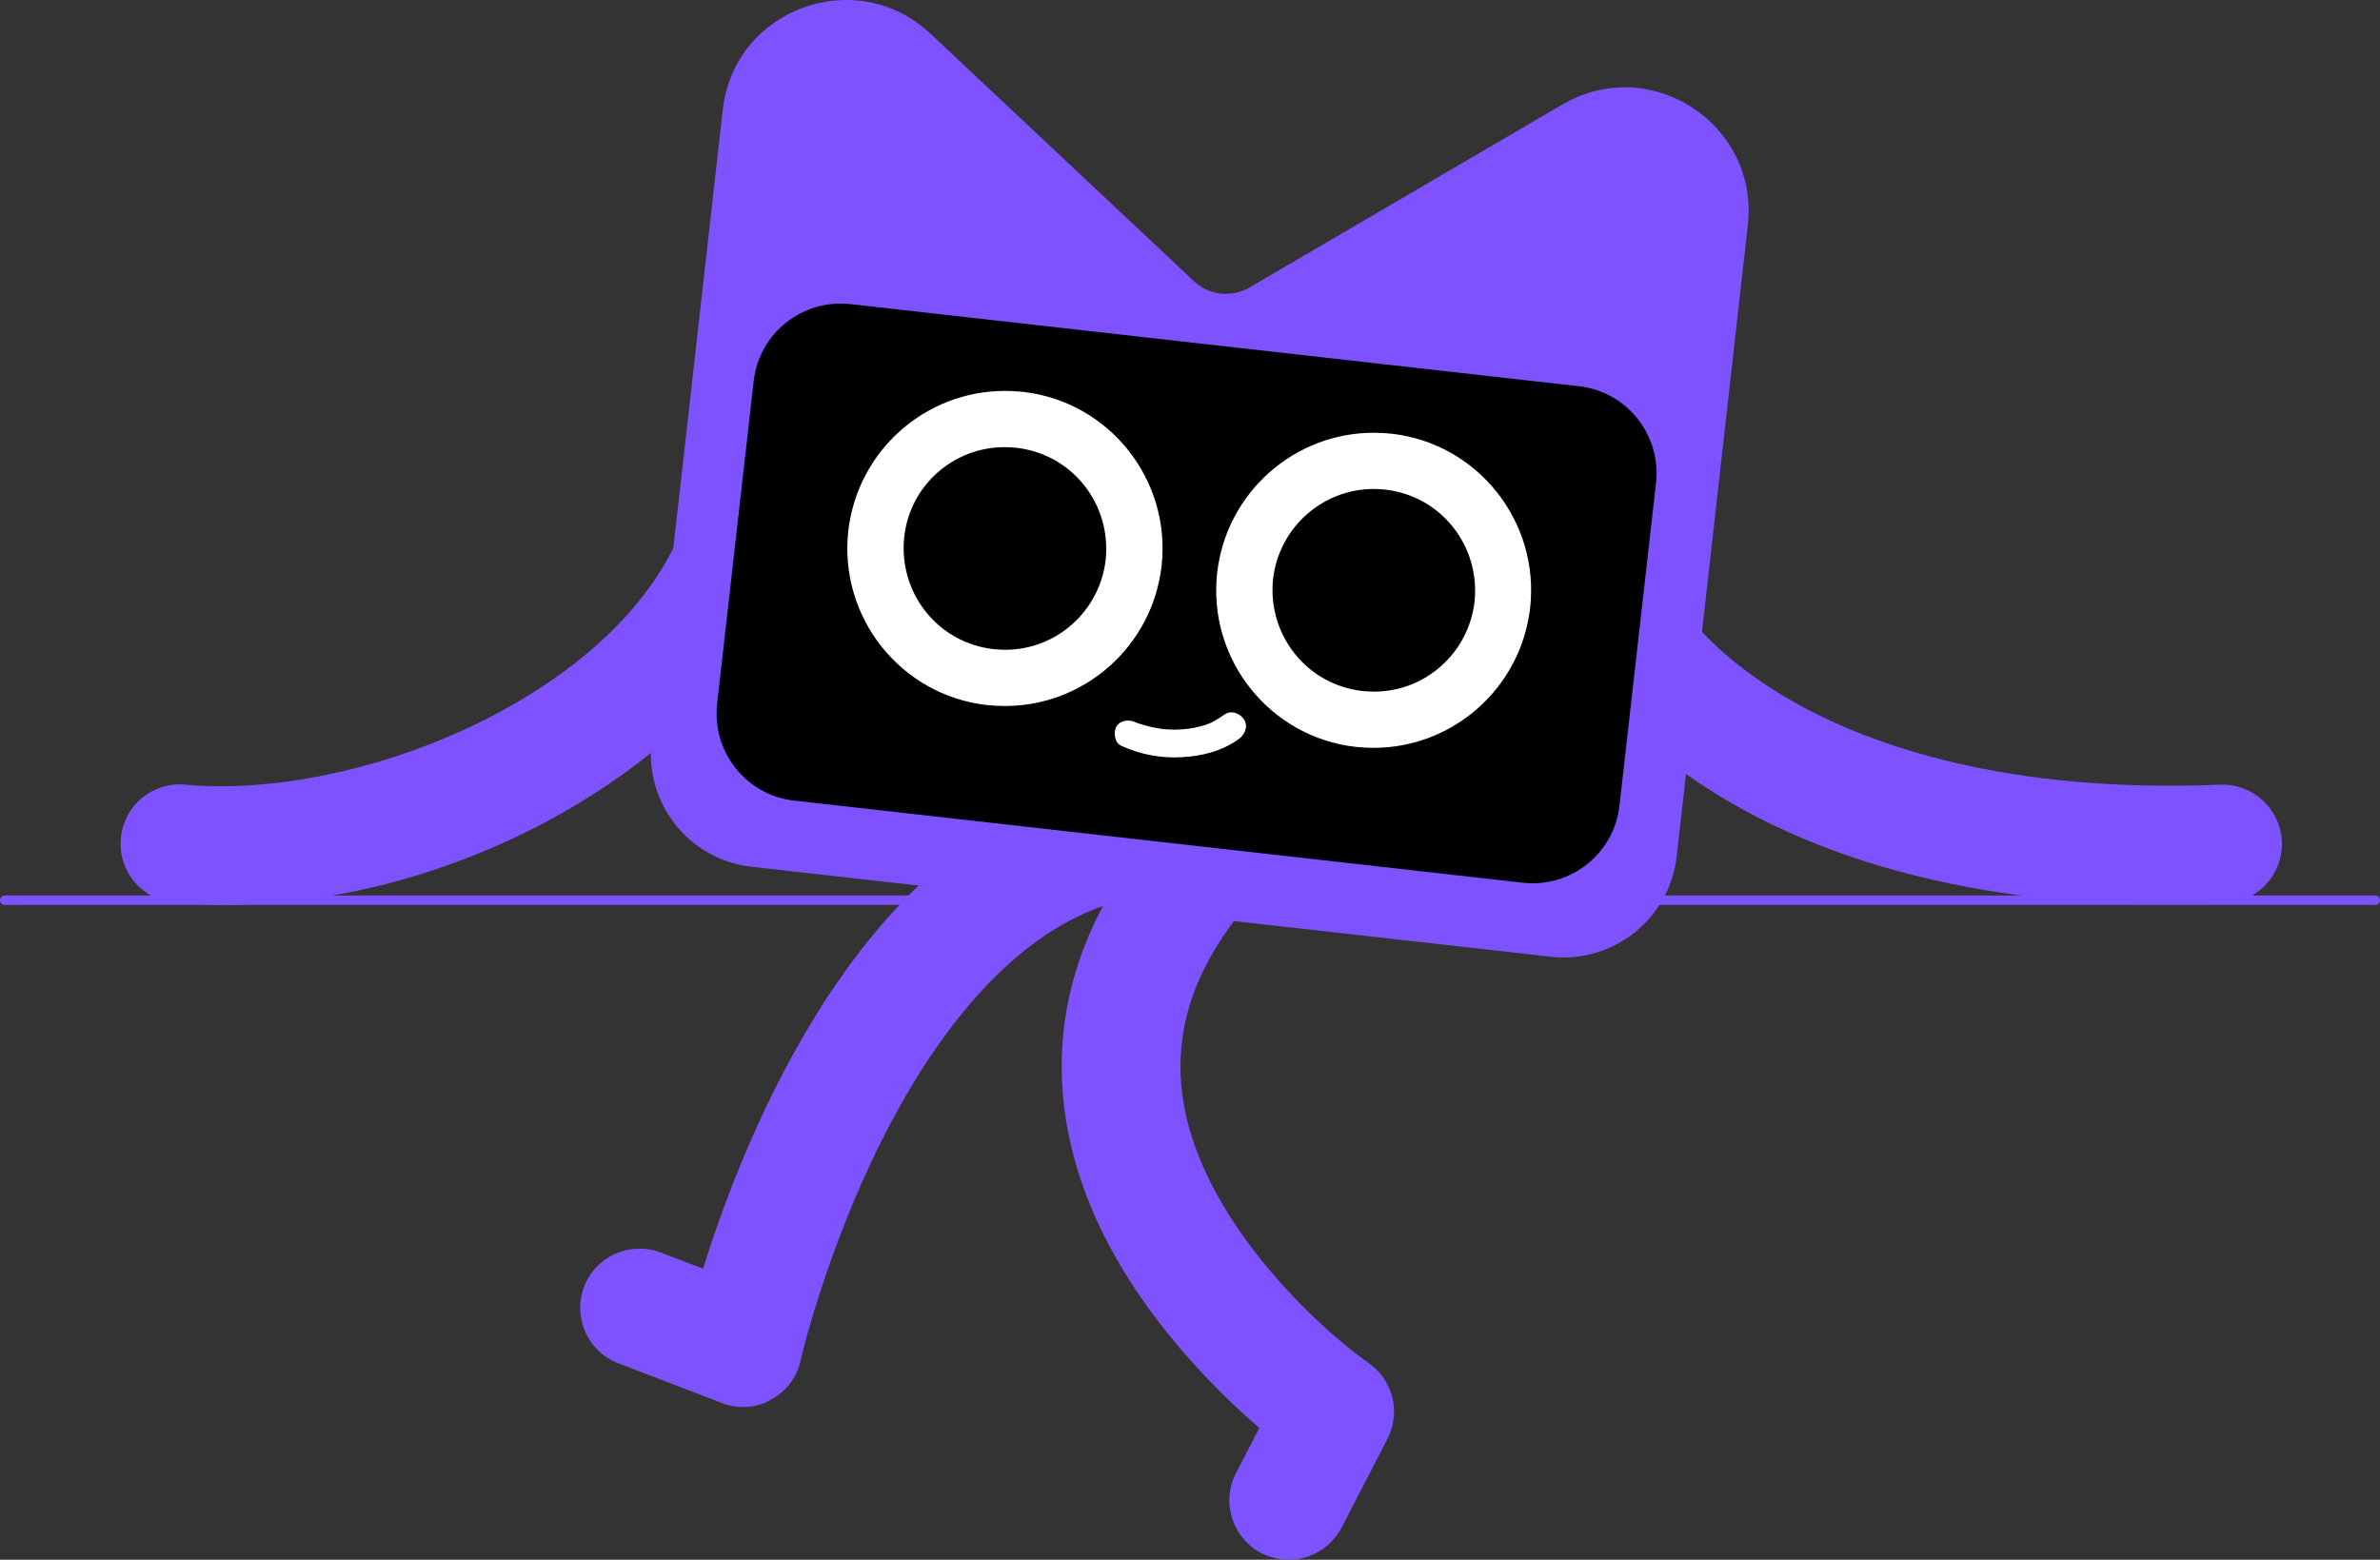 <?xml version="1.0" encoding="utf-8"?>
<svg viewBox="26.704 107.927 762 499.485" width="762" height="499.485" xmlns="http://www.w3.org/2000/svg">
  <rect x="26.704" y="107.927" width="762" height="499.485" fill="#333333" stroke="none"/>
  <g transform="matrix(1, 0, 0, 1, 9.004, -55.288)">
    <g>
      <path fill="#7F52FF" d="M255.6,613.8c-2.3,0-4.6-0.4-6.8-1.3l-33.1-12.7c-9.8-3.7-14.7-14.7-11-24.5c3.7-9.8,14.7-14.7,24.5-11 l13.6,5.2c13.4-43.1,51.2-138.4,127.5-155.5c10.2-2.3,20.4,4.1,22.7,14.4c2.3,10.2-4.1,20.4-14.4,22.7 c-37.2,8.4-63.4,46.9-78.8,77.7c-17.8,35.7-25.8,69.9-25.8,70.2c-1.2,5.4-4.7,9.9-9.6,12.5C261.8,613.1,258.7,613.8,255.6,613.8z"/>
    </g>
    <g>
      <path fill="#7F52FF" d="M430.3,662.7c-2.9,0-5.9-0.7-8.7-2.1c-9.3-4.8-13-16.3-8.2-25.6l7.5-14.5c-6.1-5.3-13.8-12.4-21.5-21.1 c-24.1-26.8-37.9-54.6-41.1-82.6c-3.7-33.1,7.7-64.5,34-93.3c7.1-7.8,19.1-8.3,26.8-1.3c7.8,7.1,8.3,19.1,1.3,26.8 c-18.8,20.7-26.8,41.5-24.3,63.5c4.5,40.5,44.7,76.7,59.8,87.2c7.8,5.5,10.4,15.8,6,24.3l-14.6,28.3 C443.8,658.9,437.2,662.7,430.3,662.7z"/>
    </g>
    <g>
      <g>
        <path fill="#7F52FF" d="M712.1,452.9c-140.1,0-185.3-70.7-187.2-73.8l32.4-19.9l-0.1-0.2c0.1,0.2,10.1,15.3,35.7,29.5 c24,13.4,67.1,28.8,135.6,26c10.5-0.4,19.3,7.7,19.8,18.2c0.4,10.5-7.7,19.3-18.2,19.8C723.8,452.8,717.9,452.9,712.1,452.9z"/>
      </g>
      <g>
        <path fill="#7F52FF" d="M89.8,453c-5.4,0-10.8-0.2-16.2-0.7c-10.5-0.9-18.2-10.2-17.2-20.6c0.9-10.5,10.1-18.2,20.6-17.2 c54.7,4.9,133.6-27.2,157.1-77.5c4.4-9.5,15.8-13.6,25.3-9.2c9.5,4.4,13.6,15.8,9.2,25.3c-13.1,27.9-41.1,54.8-77,73.8 C159.2,443.9,123.6,453,89.8,453z"/>
      </g>
      <g>
        <path fill="#7F52FF" d="M258.4,440.8l255.9,28.8c19.9,2.2,37.9-12.1,40.2-32l22.8-202.3c3.6-32.4-31.2-55.1-59.4-38.6l-100.2,58.6 c-5.7,3.3-12.9,2.5-17.7-2l-84.4-79.3c-23.8-22.3-62.9-8-66.5,24.4l-22.8,202.3C224.1,420.6,238.4,438.6,258.4,440.8z"/>
      </g>
      <g>
        <g>
          <path d="M505.3,445.9L272,419.6c-15.4-1.7-26.4-15.6-24.7-31L259,285.3c1.7-15.4,15.6-26.4,31-24.7l233.2,26.3 c15.4,1.7,26.4,15.6,24.7,31l-11.7,103.3C534.5,436.6,520.6,447.6,505.3,445.9z"/>
        </g>
      </g>
      <g>
        <g>
          <g>
            <path fill="#FFFFFF" d="M376.8,402.1c6,2.7,12.6,4,19.2,3.6c6.4-0.3,13.2-2,18.4-5.9c1.9-1.4,3-4,1.6-6.2 c-1.2-1.9-4.1-3.1-6.2-1.6c-1.1,0.8-2.3,1.5-3.5,2.2c-0.3,0.2-0.6,0.3-0.9,0.5c-0.8,0.4,0.5-0.2-0.1,0 c-0.6,0.2-1.2,0.5-1.8,0.7c-1.4,0.4-2.8,0.8-4.2,1c-0.4,0.1-0.7,0.1-1.1,0.2c0.6-0.1,0.4-0.1-0.1,0c-0.7,0.1-1.5,0.1-2.2,0.2 c-1.4,0.1-2.8,0.1-4.2,0c-0.7,0-1.5-0.1-2.2-0.2c-0.9-0.1,0.5,0.1-0.1,0c-0.4-0.1-0.7-0.1-1.1-0.2c-1.3-0.2-2.7-0.5-4-0.9 c-0.7-0.2-1.3-0.4-2-0.6c-0.3-0.1-0.5-0.2-0.8-0.3c-1.1-0.4,0.5,0.2-0.3-0.1c-2.1-1-4.9-0.7-6.2,1.6 C374.2,397.9,374.5,401.1,376.8,402.1L376.8,402.1z"/>
          </g>
        </g>
      </g>
      <g>
        <g>
          <path fill="#FFFFFF" d="M339.4,306.4c1.2,0,2.5,0.1,3.7,0.2c8.6,1,16.3,5.2,21.7,12s7.8,15.3,6.9,23.9 c-1.9,16.4-15.7,28.8-32.2,28.8c-1.2,0-2.5-0.1-3.7-0.2c-8.6-1-16.3-5.2-21.7-12c-5.4-6.8-7.8-15.3-6.9-23.9 C309,318.7,322.9,306.4,339.4,306.4C339.4,306.4,339.4,306.4,339.4,306.4 M339.4,288.4c-25.3,0-47.1,19-50.1,44.8 c-3.1,27.7,16.8,52.7,44.4,55.8c1.9,0.2,3.8,0.3,5.8,0.3c25.3,0,47.1-19,50.1-44.8c3.1-27.7-16.8-52.7-44.4-55.8 C343.2,288.5,341.3,288.4,339.4,288.4L339.4,288.4z"/>
        </g>
        <g>
          <path fill="#FFFFFF" d="M457.5,319.8c1.2,0,2.5,0.1,3.7,0.2c8.6,1,16.3,5.2,21.7,12c5.4,6.8,7.8,15.3,6.9,23.9 c-1.9,16.4-15.7,28.8-32.2,28.8c-1.2,0-2.5-0.1-3.7-0.2c-8.6-1-16.3-5.2-21.7-12s-7.8-15.3-6.9-23.9 C427.2,332.2,441.1,319.8,457.5,319.8C457.5,319.8,457.5,319.8,457.5,319.8 M457.5,301.8c-25.3,0-47.1,19-50.1,44.8 c-3.1,27.7,16.8,52.7,44.4,55.8c1.9,0.2,3.8,0.3,5.7,0.3c25.3,0,47.1-19,50.1-44.8c3.1-27.7-16.8-52.7-44.4-55.8 C461.4,301.9,459.4,301.8,457.5,301.8L457.5,301.8z"/>
        </g>
      </g>
    </g>
    <g>
      <path fill="#7F52FF" d="M778.2,453h-759c-0.8,0-1.5-0.7-1.5-1.5s0.7-1.5,1.5-1.5h759c0.8,0,1.5,0.7,1.5,1.5S779.1,453,778.2,453z"/>
    </g>
  </g>
</svg>
